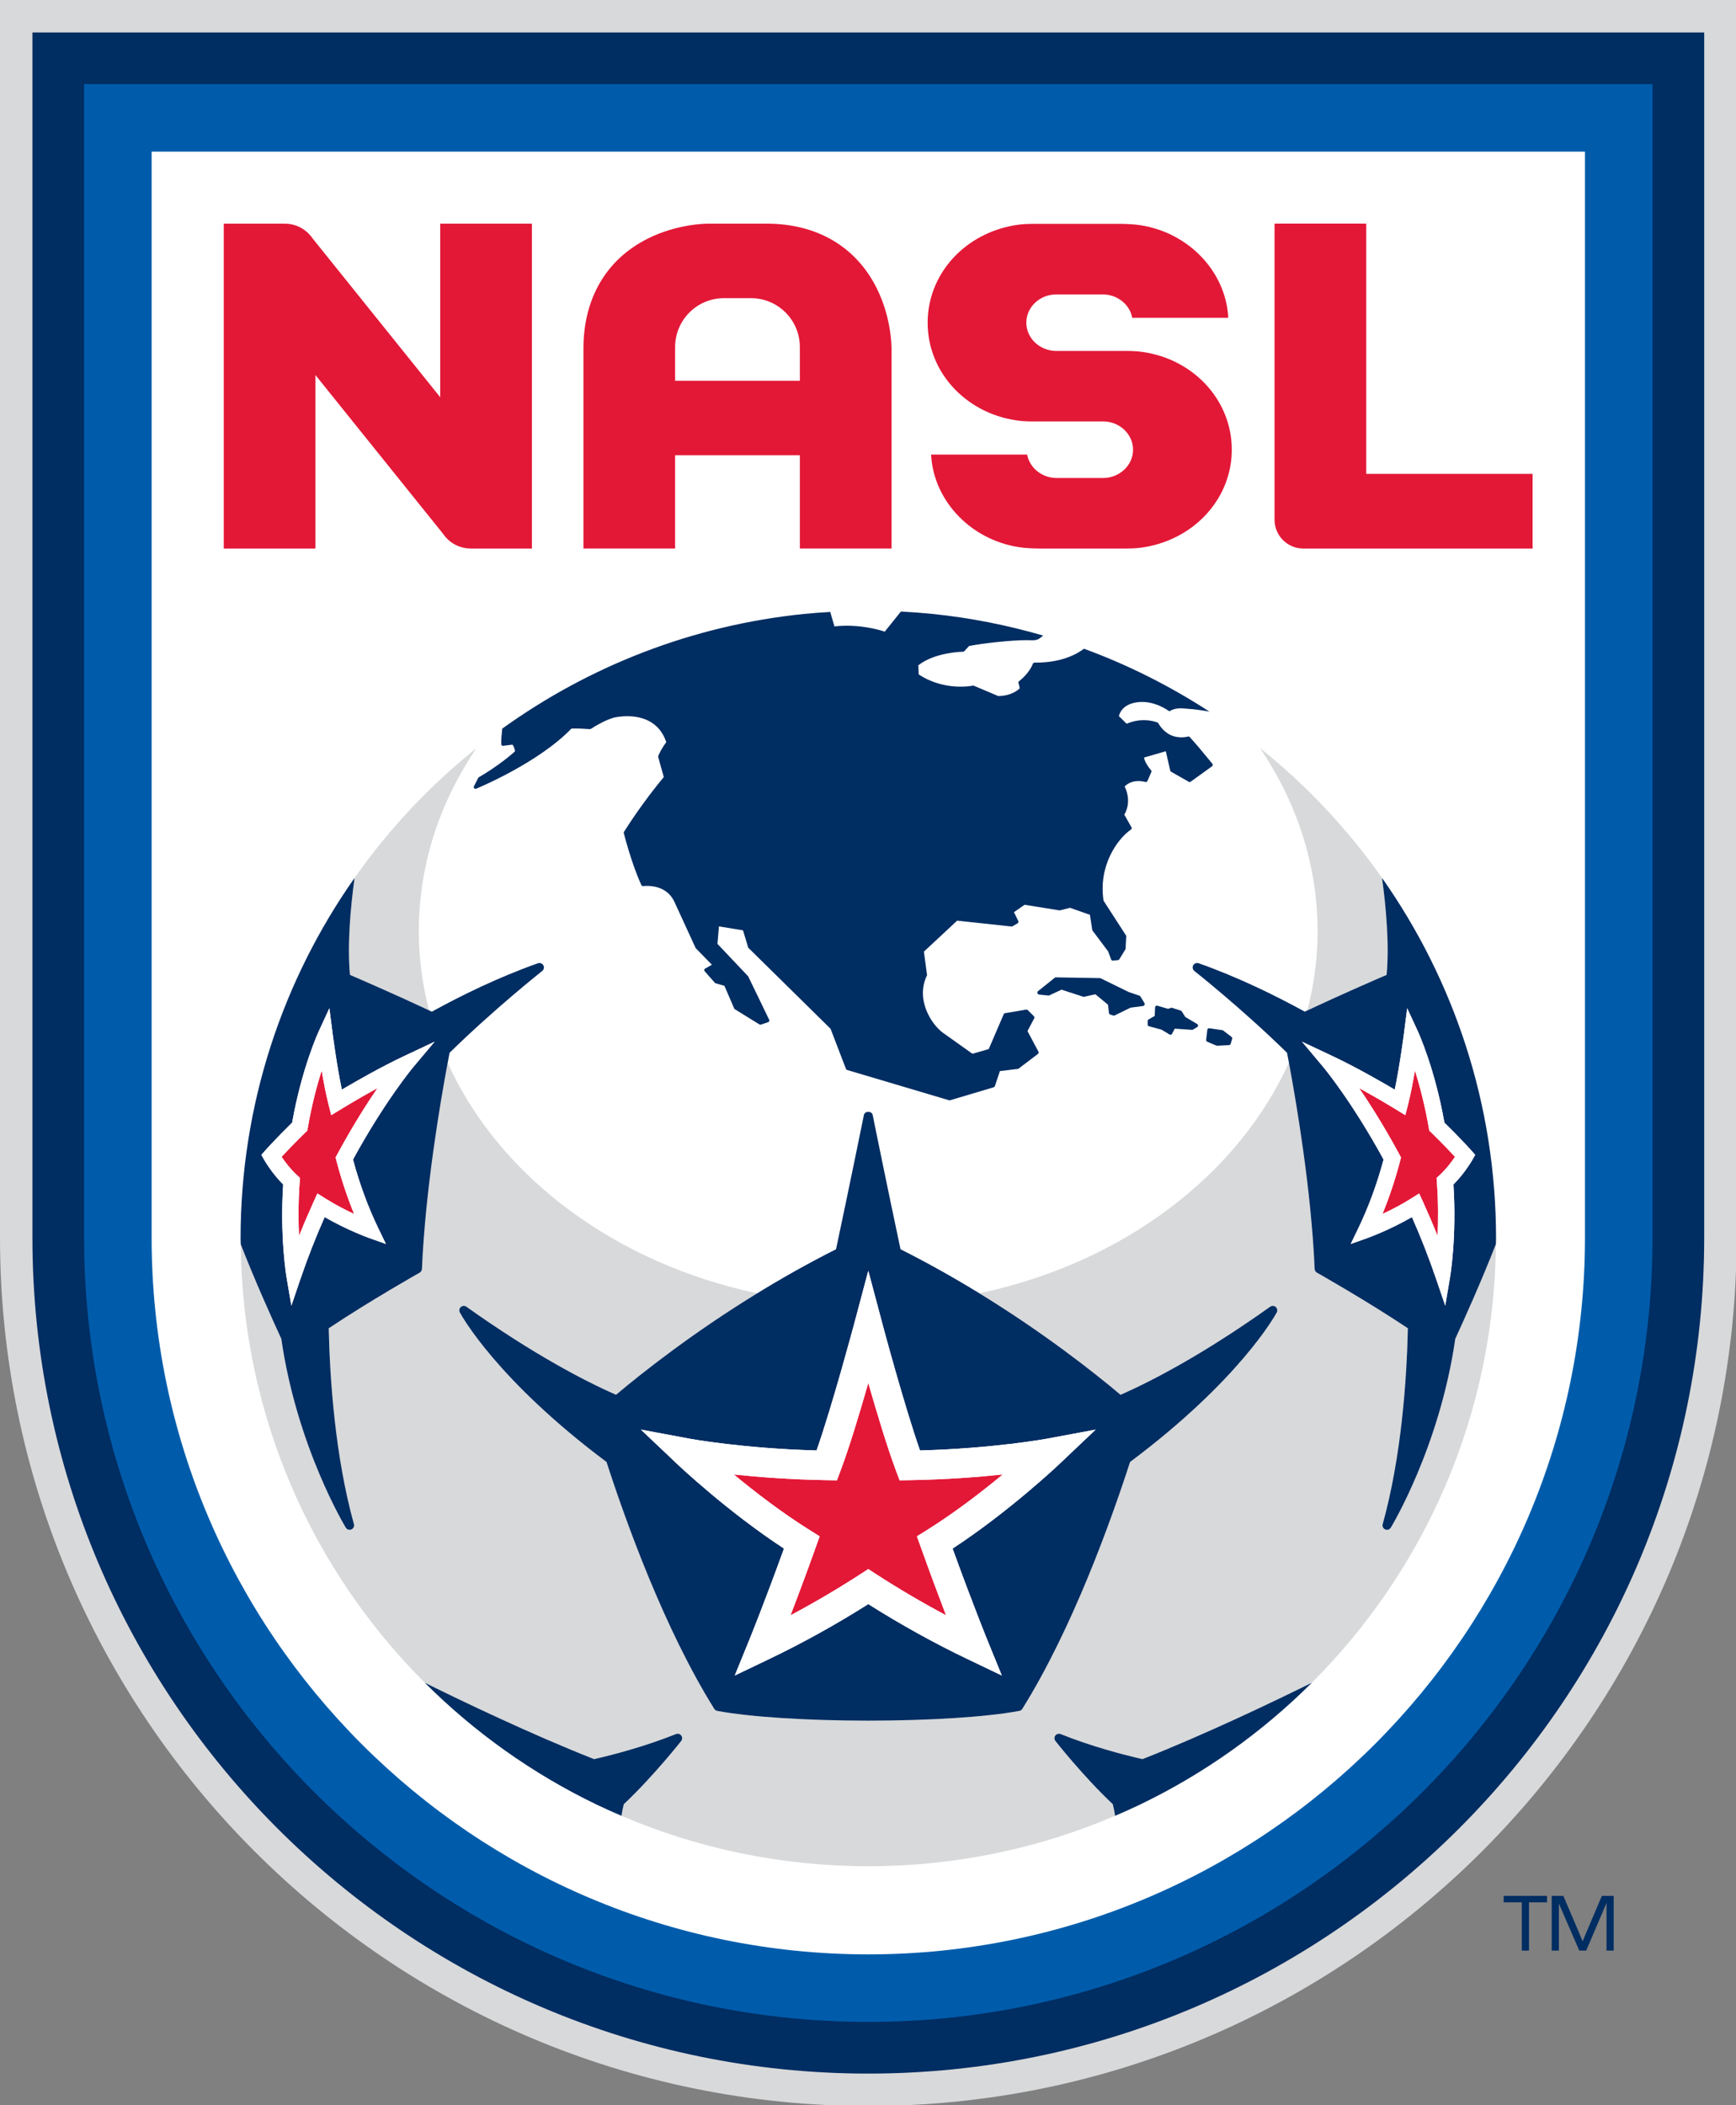 <?xml version="1.0" encoding="UTF-8" standalone="no"?>
<!-- Created with Inkscape (http://www.inkscape.org/) -->

<svg
   xmlns:dc="http://purl.org/dc/elements/1.1/"
   xmlns:cc="http://creativecommons.org/ns#"
   xmlns:rdf="http://www.w3.org/1999/02/22-rdf-syntax-ns#"
   xmlns:svg="http://www.w3.org/2000/svg"
   xmlns="http://www.w3.org/2000/svg"
   xmlns:sodipodi="http://sodipodi.sourceforge.net/DTD/sodipodi-0.dtd"
   xmlns:inkscape="http://www.inkscape.org/namespaces/inkscape"
   width="93.1mm"
   height="112.889mm"
   viewBox="0 0 329.882 400"
   id="svg2"
   version="1.1"
   inkscape:version="0.91 r13725"
   sodipodi:docname="North_American_Soccer_League_(NASL).svg">
  <rect x="0" y="0" width="329.882" height="400" fill="#808080" stroke="none"/>
  <defs
     id="defs4" />
  <sodipodi:namedview
     id="base"
     pagecolor="#ffffff"
     bordercolor="#666666"
     borderopacity="1.0"
     inkscape:pageopacity="0.0"
     inkscape:pageshadow="2"
     inkscape:zoom="0.35"
     inkscape:cx="250"
     inkscape:cy="303.13899"
     inkscape:document-units="px"
     inkscape:current-layer="layer1"
     showgrid="false"
     fit-margin-top="0"
     fit-margin-left="0"
     fit-margin-right="0"
     fit-margin-bottom="0"
     inkscape:window-width="1366"
     inkscape:window-height="705"
     inkscape:window-x="-8"
     inkscape:window-y="-8"
     inkscape:window-maximized="1" />
  <g
     inkscape:label="Layer 1"
     inkscape:groupmode="layer"
     id="layer1"
     transform="translate(312.143,-435.501)">
    <g
       id="g3397"
       transform="matrix(0.66,0,0,0.66,-312.143,435.501)">
      <path
         id="path3337"
         d="M 0,0 0,356.285 C 0,494.127 112.147,606.278 249.995,606.278 387.849,606.277 500,494.126 500,356.285 L 500,0 0,0 Z"
         inkscape:connector-curvature="0"
         style="fill:#d8d9da" />
      <path
         id="path3339"
         d="M 249.995,596.94 C 117.296,596.94 9.334,488.985 9.334,356.284 l 0,-346.947 481.332,0 0,346.948 c 0,132.7 -107.97,240.655 -240.671,240.655 z"
         inkscape:connector-curvature="0"
         style="fill:#002d62" />
      <path
         id="path3341"
         d="m 475.784,356.285 c 0,124.486 -101.288,225.776 -225.789,225.776 -124.494,0 -225.778,-101.291 -225.778,-225.776 l 0,-332.069 451.567,0 0,332.069 z"
         inkscape:connector-curvature="0"
         style="fill:#005cab" />
      <path
         id="path3343"
         d="m 456.341,43.655 -412.686,0 0,312.629 c 0,113.773 92.563,206.337 206.339,206.337 113.785,0 206.346,-92.564 206.346,-206.337 l 0,-312.629 z"
         inkscape:connector-curvature="0"
         style="fill:#ffffff" />
      <path
         id="path3345"
         d="m 376.409,290.882 c 9.752,-4.586 20.082,-9.054 22.822,-10.234 0.798,-8.53 -0.122,-19.082 -1.316,-27.905 -9.897,-14.075 -21.741,-26.674 -35.157,-37.401 10.551,15.579 16.597,33.549 16.597,52.707 -0.001,7.84 -1.027,15.472 -2.946,22.833 z"
         inkscape:connector-curvature="0"
         style="fill:#d8d9da" />
      <path
         id="path3347"
         d="m 320.393,519.391 c -8.571,-8.075 -16.449,-18.104 -16.525,-18.208 -0.358,-0.459 -0.358,-1.095 -0.016,-1.559 0.349,-0.463 0.982,-0.637 1.501,-0.431 8.799,3.523 17.699,5.874 23.583,7.223 18.24,-7.185 38.167,-16.762 48.759,-21.995 32.413,-32.365 52.565,-76.979 53,-126.298 -4.133,10.628 -9.135,21.712 -11.701,27.287 -4.491,31.166 -18.399,54.11 -18.568,54.378 -0.235,0.395 -0.662,0.615 -1.089,0.615 -0.184,0 -0.349,-0.038 -0.519,-0.111 -0.585,-0.253 -0.889,-0.905 -0.721,-1.519 5.45,-19.652 6.925,-41.886 7.252,-56.39 -12.139,-8.098 -26.003,-15.909 -26.187,-16.012 -0.386,-0.216 -0.633,-0.621 -0.655,-1.069 -0.981,-22.779 -5.292,-48.024 -7.413,-59.388 -14.761,32.607 -47.999,57.695 -89.116,66.4 18.645,11.437 32.979,22.759 40.654,29.221 9.135,-4.038 23.797,-11.647 43.078,-25.364 0.49,-0.35 1.151,-0.309 1.6,0.082 0.441,0.393 0.555,1.044 0.283,1.573 -0.474,0.872 -10.698,19.45 -42.228,43.038 -5.527,17.081 -16.632,48.05 -31.038,71.092 -0.184,0.294 -0.485,0.493 -0.82,0.563 -9.296,1.75 -25.565,2.802 -43.513,2.82 -17.956,-0.019 -34.217,-1.07 -43.514,-2.82 -0.344,-0.07 -0.64,-0.272 -0.822,-0.563 -14.402,-23.042 -25.506,-54.011 -31.035,-71.092 -31.53,-23.587 -41.758,-42.166 -42.223,-43.038 -0.28,-0.529 -0.167,-1.18 0.281,-1.573 0.451,-0.39 1.106,-0.431 1.596,-0.082 19.281,13.717 33.947,21.326 43.078,25.359 7.678,-6.458 22.004,-17.777 40.649,-29.213 -41.107,-8.697 -74.341,-33.751 -89.118,-66.341 -2.134,11.404 -6.428,36.587 -7.402,59.325 -0.021,0.448 -0.267,0.853 -0.659,1.069 -0.176,0.104 -14.051,7.915 -26.183,16.012 0.321,14.5 1.808,36.737 7.255,56.387 0.169,0.617 -0.14,1.269 -0.723,1.522 -0.17,0.073 -0.344,0.111 -0.517,0.111 -0.432,0 -0.854,-0.221 -1.094,-0.615 -0.167,-0.268 -14.071,-23.212 -18.573,-54.378 -2.567,-5.575 -7.559,-16.64 -11.681,-27.205 0.447,49.295 20.598,93.873 52.998,126.22 10.594,5.237 30.518,14.806 48.75,21.995 5.877,-1.353 14.773,-3.703 23.579,-7.227 0.531,-0.221 1.157,-0.036 1.502,0.431 0.352,0.463 0.344,1.1 -0.013,1.559 -0.08,0.104 -7.963,10.132 -16.534,18.211 -0.246,0.927 -0.469,2.118 -0.666,3.339 21.814,9.337 45.834,14.519 71.07,14.519 25.229,0 49.246,-5.182 71.058,-14.519 -0.189,-1.22 -0.41,-2.411 -0.66,-3.341 z"
         inkscape:connector-curvature="0"
         style="fill:#d8d9da" />
      <path
         id="path3349"
         d="m 100.758,280.647 c 2.737,1.181 13.037,5.634 22.771,10.212 -1.91,-7.358 -2.944,-14.981 -2.944,-22.811 0,-19.123 6.03,-37.063 16.544,-52.623 -13.378,10.71 -25.183,23.284 -35.054,37.324 -1.196,8.826 -2.115,19.373 -1.317,27.898 z"
         inkscape:connector-curvature="0"
         style="fill:#d8d9da" />
      <path
         id="path3351"
         d="m 305.353,499.193 c -0.519,-0.206 -1.152,-0.032 -1.501,0.431 -0.342,0.463 -0.342,1.1 0.016,1.559 0.076,0.104 7.954,10.132 16.525,18.208 0.25,0.93 0.471,2.122 0.663,3.342 2.46,-1.051 4.894,-2.14 7.292,-3.295 18.395,-8.867 35.057,-20.755 49.348,-35.017 -10.591,5.233 -30.519,14.81 -48.759,21.995 -5.885,-1.349 -14.785,-3.699 -23.584,-7.223 z"
         inkscape:connector-curvature="0"
         style="fill:#002d62" />
      <path
         id="path3353"
         d="m 305.64,284.902 6.365,2.078 3.38,-0.752 3.63,3.01 0.269,2.368 c 0.037,0.22 0.183,0.406 0.396,0.475 l 0.857,0.266 c 0.048,0.02 0.106,0.028 0.155,0.028 0.085,0 0.158,-0.021 0.235,-0.054 l 4.567,-2.237 3.601,-0.48 c 0.191,-0.024 0.361,-0.145 0.434,-0.32 0.078,-0.178 0.07,-0.38 -0.037,-0.544 l -1.144,-1.874 c -0.066,-0.11 -0.173,-0.189 -0.294,-0.235 l -3.123,-1.066 -8.137,-3.985 -12.79,-0.217 c -0.122,0.027 -0.243,0.042 -0.342,0.118 l -4.767,3.826 c -0.165,0.136 -0.25,0.377 -0.19,0.602 0.062,0.217 0.246,0.381 0.467,0.41 l 2.817,0.281 3.651,-1.698 z"
         inkscape:connector-curvature="0"
         style="fill:#002d62" />
      <path
         id="path3355"
         d="m 330.786,295.431 3.623,0.985 2.347,1.405 c 0.073,0.049 0.158,0.075 0.25,0.075 0.044,0 0.084,-0.007 0.128,-0.022 0.14,-0.039 0.243,-0.129 0.306,-0.252 l 0.776,-1.491 5.115,0.349 1.35,-0.801 c 0.15,-0.092 0.243,-0.259 0.243,-0.443 0,-0.182 -0.085,-0.35 -0.235,-0.441 l -3.428,-2.032 -1.11,-1.758 -2.839,-0.921 -1.023,0.334 -3.082,-0.899 c -0.144,-0.049 -0.305,-0.018 -0.426,0.078 -0.129,0.09 -0.206,0.235 -0.213,0.392 l -0.107,2.477 -1.773,1.013 c -0.154,0.092 -0.25,0.259 -0.257,0.445 l -0.011,1.01 c -0.009,0.234 0.145,0.44 0.366,0.497 z"
         inkscape:connector-curvature="0"
         style="fill:#002d62" />
      <path
         id="path3357"
         d="m 347.577,299.896 2.681,1.121 c 0.063,0.022 0.128,0.037 0.184,0.037 0.022,0 0.022,0 0.029,0 l 3.395,-0.194 c 0.212,-0.015 0.396,-0.159 0.459,-0.364 l 0.434,-1.429 c 0.059,-0.203 -0.019,-0.431 -0.177,-0.559 l -2.49,-1.91 -3.919,-0.59 c -0.137,-0.027 -0.269,0.011 -0.375,0.094 -0.107,0.088 -0.173,0.209 -0.188,0.355 l -0.342,2.899 c -0.026,0.228 0.107,0.455 0.309,0.54 z"
         inkscape:connector-curvature="0"
         style="fill:#002d62" />
      <path
         id="path3359"
         d="m 399.23,280.647 c -2.74,1.181 -13.069,5.648 -22.822,10.234 -0.25,0.117 -0.504,0.237 -0.754,0.351 -8.51,-4.674 -19.208,-9.927 -30.548,-13.936 -0.604,-0.197 -1.251,0.046 -1.563,0.594 -0.295,0.548 -0.159,1.241 0.327,1.629 0.199,0.152 13.82,10.927 26.684,23.556 0.151,0.82 0.335,1.744 0.541,2.839 2.121,11.363 6.432,36.609 7.413,59.388 0.022,0.448 0.269,0.853 0.655,1.069 0.184,0.104 14.048,7.915 26.187,16.012 -0.327,14.503 -1.802,36.737 -7.252,56.39 -0.168,0.614 0.136,1.266 0.721,1.519 0.169,0.073 0.334,0.111 0.519,0.111 0.427,0 0.854,-0.221 1.089,-0.615 0.168,-0.268 14.077,-23.212 18.568,-54.378 2.566,-5.575 7.568,-16.659 11.701,-27.287 0,-0.537 0.037,-1.066 0.037,-1.592 0,-38.639 -12.165,-74.411 -32.817,-103.789 1.193,8.823 2.112,19.376 1.314,27.905 z m 5.921,9.608 3.064,6.616 c 0.195,0.438 4.909,10.765 7.656,26.311 4.851,4.74 7.752,8.02 7.881,8.164 l 0.981,1.118 -0.731,1.294 c -0.092,0.169 -2.229,3.935 -5.535,7.241 0.975,15.03 -0.897,26.254 -0.982,26.739 l -1.378,8.142 -2.669,-7.818 c -2.019,-5.928 -4.34,-11.867 -6.922,-17.689 -6.487,3.751 -12.536,5.925 -12.819,6.032 l -4.803,1.706 2.213,-4.593 c 2.917,-6.052 5.351,-12.684 7.249,-19.708 -9.127,-16.75 -17.273,-26.525 -17.365,-26.625 l -6.12,-7.303 8.624,4.064 c 6.852,3.221 14.298,7.509 18.075,9.737 1.453,-6.913 2.647,-16.096 2.655,-16.203 l 0.926,-7.225 z"
         inkscape:connector-curvature="0"
         style="fill:#002d62" />
      <path
         id="path3361"
         d="m 144.318,214.231 c 10e-4,0.145 0.068,0.274 0.176,0.362 0.109,0.094 0.249,0.128 0.388,0.11 1.111,-0.164 2.193,-0.283 2.681,-0.333 0.553,0.767 0.682,1.568 0.713,1.93 -0.83,0.734 -4.49,4.001 -10.539,7.537 l -1.286,2.527 c -0.087,0.184 -0.059,0.404 0.071,0.557 0.138,0.151 0.355,0.208 0.533,0.14 0.188,-0.061 17.878,-7.357 27.471,-17.319 0.388,-0.019 0.789,-0.026 1.182,-0.026 2.021,-0.003 3.979,0.235 4.333,0.164 1.708,-1.113 4.265,-2.589 6.714,-3.297 0.022,-0.003 1.642,-0.403 3.815,-0.403 4.001,0 9.179,1.306 11.271,7.467 -1.294,1.69 -2.285,3.727 -2.362,4.145 0,0 0.634,2.411 1.638,5.905 -1.026,1.226 -6.439,7.788 -11.45,15.75 -0.068,0.118 -0.093,0.255 -0.059,0.388 0.02,0.088 2.191,8.771 5.062,14.968 0.096,0.199 0.296,0.309 0.522,0.281 0.015,-0.004 0.431,-0.057 1.082,-0.057 2.22,0 6.22,0.629 8.026,4.865 l 5.992,13.04 4.676,4.795 -1.954,1.107 c -0.13,0.073 -0.219,0.198 -0.247,0.344 -0.025,0.149 0.019,0.3 0.109,0.41 l 3.039,3.438 2.659,0.765 2.875,6.668 7.216,4.458 c 0.125,0.079 0.285,0.093 0.419,0.044 l 2.085,-0.708 c 0.136,-0.044 0.243,-0.143 0.299,-0.278 0.056,-0.132 0.052,-0.277 -0.01,-0.406 l -6.044,-12.5 -8.85,-9.354 0.432,-5.027 6.928,1.138 1.504,4.994 23.705,23.341 4.431,11.555 c 0.057,0.143 0.171,0.26 0.314,0.301 l 29.375,8.726 c 0.056,0.016 0.1,0.019 0.144,0.019 0.048,0 0.099,-0.003 0.147,-0.019 l 12.577,-3.747 c 0.15,-0.048 0.265,-0.169 0.32,-0.32 l 1.446,-4.336 5.273,-0.632 5.688,-4.31 c 0.199,-0.155 0.25,-0.42 0.136,-0.641 l -3.158,-5.935 1.949,-3.681 c 0.107,-0.191 0.07,-0.43 -0.092,-0.587 l -1.78,-1.774 c -0.114,-0.11 -0.268,-0.155 -0.433,-0.136 l -6.109,1.032 c -0.173,0.031 -0.309,0.141 -0.372,0.292 l -4.317,10.039 -4.681,1.357 -8.466,-6.014 c -3.302,-2.371 -8.046,-9.587 -4.612,-16.609 l -0.908,-6.787 9.572,-8.92 15.787,1.703 1.623,-0.933 c 0.221,-0.126 0.312,-0.412 0.205,-0.647 l -1.257,-2.563 3.052,-2.127 10.117,1.618 2.979,-0.743 5.725,2.01 0.691,4.474 4.561,6.075 0.845,2.303 c 0.067,0.209 0.287,0.338 0.507,0.327 l 1.487,-0.132 c 0.143,-0.016 0.29,-0.099 0.364,-0.229 l 1.806,-2.96 0.199,-3.799 -6.539,-10.121 c -1.529,-9.958 3.873,-17.699 7.892,-20.483 0.213,-0.14 0.283,-0.424 0.147,-0.65 l -2.063,-3.639 c 0.563,-0.916 2.07,-4.016 0.1,-8.106 0.449,-0.48 1.709,-1.569 3.994,-1.569 0.639,0 1.309,0.092 2.003,0.263 0.221,0.042 0.471,-0.064 0.57,-0.281 l 1.118,-2.569 c 0.078,-0.184 0.048,-0.39 -0.092,-0.537 -0.507,-0.564 -1.794,-2.234 -2.022,-3.639 2.504,-0.715 3.912,-1.124 6.273,-1.81 0.478,2.045 0.769,3.251 1.276,5.566 0.026,0.14 0.114,0.26 0.247,0.328 2.044,1.146 3.074,1.724 5.1,2.896 0.173,0.091 0.379,0.088 0.54,-0.026 1.873,-1.325 3.013,-2.155 4.413,-3.175 l 1.743,-1.263 c 0.114,-0.084 0.184,-0.206 0.206,-0.342 0.015,-0.134 -0.029,-0.274 -0.107,-0.377 l -1.437,-1.735 c -1.773,-2.163 -2.825,-3.442 -5.079,-5.955 -0.121,-0.14 -0.327,-0.2 -0.511,-0.143 -0.007,0.003 -0.784,0.228 -1.886,0.228 -1.972,0 -4.711,-0.693 -6.767,-4.226 -0.07,-0.031 -1.67,-0.722 -4.067,-0.722 -1.695,0 -3.358,0.346 -4.938,1.022 -0.313,-0.277 -0.669,-0.641 -1.03,-1.007 -0.427,-0.423 -0.849,-0.846 -1.209,-1.157 0.176,-0.842 1.11,-3.62 5.703,-4.069 4.626,-0.441 8.517,2.455 8.558,2.48 0.165,0.131 0.408,0.142 0.577,0.024 0.008,-0.015 1.379,-0.993 4.247,-0.64 3.152,0.198 5.947,0.682 6.995,0.883 -11.249,-7.304 -23.341,-13.429 -36.127,-18.106 -2.012,1.519 -6.365,3.992 -13.779,3.992 l -0.456,0 c -0.247,0.073 -0.405,0.123 -0.482,0.32 -1.081,2.884 -3.95,5.017 -3.986,5.04 -0.183,0.134 -0.246,0.373 -0.154,0.586 0.25,0.627 0.29,1.394 0.364,1.455 -0.335,0.35 -2.314,2.188 -6.19,2.227 l -7.17,-3.03 c -0.029,0.011 -8.16,1.814 -15.733,-3.198 l -0.106,-2.629 c 4.887,-3.827 12.787,-3.898 12.872,-3.902 0.136,0 0.26,-0.053 0.35,-0.146 l 1.386,-1.508 c 4.067,-0.79 12.043,-1.678 16.626,-1.678 0.481,0 0.916,0.009 1.684,0.035 0.897,0 1.544,-0.191 2.092,-0.616 l 0.938,-0.739 c -10.286,-2.98 -20.929,-5.116 -31.876,-6.228 -3.009,-0.308 -6.035,-0.536 -9.09,-0.691 l -4.656,5.799 c -1.456,-0.502 -7.342,-2.28 -14.481,-1.522 l -1.212,-4.159 c -2.519,0.152 -5.026,0.319 -7.516,0.574 -32.241,3.274 -61.941,15.059 -86.912,33.016 -0.155,1.36 -0.344,3.33 -0.291,4.479 z"
         inkscape:connector-curvature="0"
         style="fill:#002d62" />
      <path
         id="path3363"
         d="m 404.614,321.037 -3.016,-1.849 c -0.063,-0.044 -4.567,-2.807 -10.293,-5.955 3.215,4.696 7.278,11.11 11.581,19.075 l 0.485,0.9 -0.257,0.994 c -1.395,5.321 -3.093,10.437 -5.079,15.272 2.397,-1.115 5.259,-2.574 8.046,-4.318 l 2.519,-1.585 1.235,2.708 c 1.422,3.147 2.783,6.317 4.064,9.517 0.197,-4.324 0.235,-9.628 -0.199,-15.445 l -0.085,-1.247 0.923,-0.854 c 1.894,-1.757 3.442,-3.835 4.376,-5.229 -1.361,-1.459 -3.714,-3.946 -6.796,-6.958 l -0.611,-0.584 -0.143,-0.839 c -1.122,-6.501 -2.625,-12.138 -3.982,-16.464 -0.548,3.229 -1.203,6.678 -1.894,9.422 l -0.874,3.439 z"
         inkscape:connector-curvature="0"
         style="fill:#e31837" />
      <path
         id="path3365"
         d="m 383.495,303.944 -8.624,-4.064 6.12,7.303 c 0.092,0.1 8.238,9.874 17.365,26.625 -1.898,7.024 -4.332,13.655 -7.249,19.708 l -2.213,4.593 4.803,-1.706 c 0.283,-0.107 6.333,-2.28 12.819,-6.032 2.582,5.822 4.903,11.761 6.922,17.689 l 2.669,7.818 1.378,-8.142 c 0.085,-0.485 1.958,-11.709 0.982,-26.739 3.306,-3.306 5.442,-7.071 5.535,-7.241 l 0.731,-1.294 -0.981,-1.118 c -0.129,-0.144 -3.03,-3.424 -7.881,-8.164 -2.747,-15.545 -7.461,-25.873 -7.656,-26.311 l -3.064,-6.616 -0.927,7.224 c -0.007,0.107 -1.202,9.29 -2.655,16.203 -3.776,-2.226 -11.223,-6.515 -18.074,-9.736 z m 27.871,20.696 0.143,0.839 0.611,0.584 c 3.082,3.012 5.436,5.498 6.796,6.958 -0.934,1.394 -2.482,3.472 -4.376,5.229 l -0.923,0.854 0.085,1.247 c 0.434,5.817 0.396,11.121 0.199,15.445 -1.281,-3.2 -2.642,-6.369 -4.064,-9.517 l -1.235,-2.708 -2.519,1.585 c -2.788,1.744 -5.649,3.203 -8.046,4.318 1.985,-4.836 3.684,-9.951 5.079,-15.272 l 0.257,-0.994 -0.485,-0.9 c -4.303,-7.965 -8.366,-14.379 -11.581,-19.075 5.726,3.148 10.23,5.911 10.293,5.955 l 3.016,1.849 0.875,-3.438 c 0.69,-2.744 1.345,-6.192 1.894,-9.422 1.355,4.325 2.859,9.962 3.981,16.463 z"
         inkscape:connector-curvature="0"
         style="fill:#ffffff" />
      <path
         id="path3367"
         d="m 251.254,320.974 c -0.247,-1.199 -2.273,-1.199 -2.52,0 -0.054,0.269 -4.427,21.789 -8.03,38.658 -8.086,4.082 -15.7,8.387 -22.7,12.687 -18.645,11.437 -32.971,22.756 -40.649,29.213 -9.131,-4.034 -23.796,-11.643 -43.078,-25.359 -0.49,-0.35 -1.145,-0.309 -1.596,0.082 -0.448,0.393 -0.562,1.044 -0.281,1.573 0.465,0.872 10.693,19.45 42.223,43.038 5.529,17.081 16.633,48.05 31.035,71.092 0.182,0.291 0.478,0.493 0.822,0.563 9.296,1.75 25.558,2.802 43.514,2.82 17.947,-0.019 34.217,-1.07 43.513,-2.82 0.335,-0.07 0.636,-0.269 0.82,-0.563 14.405,-23.042 25.51,-54.011 31.038,-71.092 31.53,-23.587 41.754,-42.166 42.228,-43.038 0.272,-0.529 0.158,-1.18 -0.283,-1.573 -0.449,-0.39 -1.11,-0.431 -1.6,-0.082 -19.281,13.717 -33.942,21.326 -43.078,25.364 -7.675,-6.462 -22.009,-17.784 -40.654,-29.221 -7.001,-4.299 -14.607,-8.602 -22.701,-12.68 -3.606,-16.873 -7.967,-38.393 -8.023,-38.662 z m 64.208,90.576 -10.407,9.866 c -0.611,0.585 -14.533,13.728 -30.788,24.382 5.697,15.743 9.988,26.279 10.028,26.389 l 4.147,10.161 -9.896,-4.74 c -9.539,-4.557 -19.358,-10.002 -28.553,-15.824 -9.177,5.81 -19,11.259 -28.55,15.824 l -9.897,4.74 4.144,-10.161 c 0.049,-0.106 4.334,-10.646 10.03,-26.389 -16.26,-10.654 -30.177,-23.794 -30.795,-24.382 l -10.403,-9.866 14.098,2.629 c 0.16,0.029 15.204,2.792 36.483,3.376 4.571,-13.059 10.726,-36.113 10.795,-36.359 l 4.095,-15.364 4.094,15.36 c 0.06,0.25 6.226,23.304 10.793,36.363 21.285,-0.584 36.33,-3.347 36.48,-3.376 l 14.102,-2.629 z"
         inkscape:connector-curvature="0"
         style="fill:#002d62" />
      <path
         id="path3369"
         d="m 99.564,439.788 c 0.24,0.395 0.662,0.615 1.094,0.615 0.173,0 0.347,-0.038 0.517,-0.111 0.583,-0.253 0.892,-0.905 0.723,-1.522 -5.448,-19.649 -6.935,-41.886 -7.255,-56.387 12.132,-8.098 26.007,-15.909 26.183,-16.012 0.392,-0.216 0.638,-0.621 0.659,-1.069 0.974,-22.738 5.268,-47.921 7.402,-59.325 0.208,-1.114 0.388,-2.063 0.552,-2.901 12.868,-12.632 26.481,-23.403 26.672,-23.556 0.495,-0.388 0.631,-1.081 0.329,-1.629 -0.301,-0.548 -0.952,-0.791 -1.551,-0.594 -11.342,4.012 -22.045,9.261 -30.555,13.943 -0.267,-0.128 -0.539,-0.256 -0.805,-0.381 -9.733,-4.578 -20.033,-9.031 -22.771,-10.212 -0.798,-8.526 0.121,-19.073 1.317,-27.897 -20.647,29.377 -32.811,65.146 -32.811,103.781 0,0.559 0.037,1.111 0.046,1.674 4.123,10.565 9.114,21.63 11.681,27.205 4.502,31.166 18.406,54.111 18.573,54.378 z M 84.109,323.181 c 2.752,-15.549 7.466,-25.873 7.67,-26.311 l 3.056,-6.619 0.926,7.228 c 0.015,0.107 1.2,9.297 2.662,16.203 3.774,-2.228 11.218,-6.517 18.076,-9.737 l 8.635,-4.064 -6.134,7.303 c -0.088,0.1 -8.243,9.874 -17.365,26.625 1.897,7.039 4.335,13.663 7.251,19.708 l 2.22,4.593 -4.814,-1.706 c -0.277,-0.107 -6.34,-2.28 -12.819,-6.032 -2.589,5.848 -4.908,11.783 -6.925,17.689 l -2.66,7.826 -1.387,-8.149 c -0.081,-0.485 -1.949,-11.713 -0.974,-26.739 -3.31,-3.306 -5.449,-7.071 -5.544,-7.237 l -0.73,-1.295 0.987,-1.121 c 0.124,-0.145 3.031,-3.425 7.869,-8.165 z"
         inkscape:connector-curvature="0"
         style="fill:#002d62" />
      <path
         id="path3371"
         d="m 196.127,501.183 c 0.357,-0.459 0.364,-1.095 0.013,-1.559 -0.345,-0.467 -0.971,-0.652 -1.502,-0.431 -8.806,3.523 -17.702,5.874 -23.579,7.227 -18.233,-7.188 -38.156,-16.758 -48.75,-21.995 14.289,14.261 30.945,26.146 49.335,35.013 2.394,1.152 4.834,2.244 7.285,3.295 0.197,-1.221 0.419,-2.412 0.666,-3.339 8.569,-8.079 16.452,-18.107 16.532,-18.211 z"
         inkscape:connector-curvature="0"
         style="fill:#002d62" />
      <path
         id="path3373"
         d="m 259.021,426.153 -1.052,-2.788 c -2.463,-6.545 -5.545,-16.777 -7.974,-25.238 -2.429,8.473 -5.507,18.693 -7.985,25.238 l -1.048,2.788 -2.981,-0.051 c -10.576,-0.184 -19.745,-0.895 -26.709,-1.64 5.916,4.897 13.727,10.937 21.829,16.003 l 2.894,1.81 -1.15,3.21 c -2.773,7.755 -5.277,14.442 -7.226,19.516 6.833,-3.64 13.637,-7.641 20.069,-11.805 l 2.308,-1.493 2.3,1.493 c 6.443,4.171 13.257,8.175 20.078,11.805 -1.941,-5.074 -4.446,-11.761 -7.226,-19.519 l -1.148,-3.208 2.901,-1.81 c 8.091,-5.067 15.902,-11.106 21.815,-16.003 -6.966,0.746 -16.13,1.456 -26.71,1.64 l -2.985,0.052 z"
         inkscape:connector-curvature="0"
         style="fill:#e31837" />
      <path
         id="path3375"
         d="m 264.882,417.555 c -4.567,-13.059 -10.734,-36.113 -10.793,-36.363 l -4.094,-15.36 -4.095,15.364 c -0.07,0.246 -6.224,23.3 -10.795,36.359 -21.279,-0.584 -36.323,-3.347 -36.483,-3.376 l -14.098,-2.629 10.403,9.866 c 0.618,0.588 14.535,13.728 30.795,24.382 -5.696,15.743 -9.98,26.282 -10.03,26.389 l -4.144,10.161 9.897,-4.74 c 9.55,-4.564 19.373,-10.014 28.55,-15.824 9.195,5.821 19.014,11.267 28.553,15.824 l 9.896,4.74 -4.147,-10.161 c -0.041,-0.11 -4.332,-10.646 -10.028,-26.389 16.254,-10.654 30.176,-23.797 30.788,-24.382 l 10.407,-9.866 -14.1,2.629 c -0.152,0.029 -15.197,2.792 -36.482,3.376 z m 2.019,22.91 -2.901,1.81 1.146,3.208 c 2.78,7.758 5.285,14.445 7.226,19.519 -6.821,-3.63 -13.635,-7.634 -20.078,-11.805 l -2.3,-1.493 -2.308,1.493 c -6.432,4.164 -13.236,8.165 -20.069,11.805 1.949,-5.074 4.453,-11.761 7.226,-19.516 l 1.15,-3.21 -2.894,-1.81 c -8.102,-5.067 -15.914,-11.106 -21.829,-16.003 6.964,0.746 16.133,1.456 26.709,1.64 l 2.981,0.051 1.048,-2.788 c 2.478,-6.545 5.557,-16.766 7.985,-25.238 2.429,8.461 5.511,18.693 7.974,25.238 l 1.052,2.788 2.986,-0.051 c 10.58,-0.184 19.744,-0.895 26.71,-1.64 -5.912,4.896 -13.723,10.935 -21.814,16.002 z"
         inkscape:connector-curvature="0"
         style="fill:#ffffff" />
      <path
         id="path3377"
         d="m 85.455,338.25 0.914,0.854 -0.092,1.247 c -0.414,5.824 -0.383,11.131 -0.186,15.445 1.278,-3.192 2.637,-6.369 4.068,-9.517 l 1.228,-2.708 2.519,1.585 c 2.791,1.744 5.649,3.203 8.05,4.318 -1.983,-4.836 -3.682,-9.951 -5.077,-15.272 l -0.259,-0.994 0.487,-0.9 c 4.301,-7.965 8.371,-14.382 11.579,-19.075 -5.729,3.148 -10.222,5.911 -10.293,5.955 l -3.023,1.849 -0.861,-3.438 c -0.694,-2.744 -1.347,-6.192 -1.896,-9.422 -1.366,4.326 -2.871,9.963 -3.989,16.464 l -0.142,0.839 -0.607,0.584 c -3.085,3.012 -5.443,5.498 -6.805,6.958 0.941,1.394 2.485,3.471 4.385,5.228 z"
         inkscape:connector-curvature="0"
         style="fill:#e31837" />
      <path
         id="path3379"
         d="m 76.241,331.345 -0.987,1.121 0.73,1.295 c 0.095,0.166 2.234,3.931 5.544,7.237 -0.975,15.026 0.894,26.254 0.974,26.739 l 1.387,8.149 2.66,-7.826 c 2.017,-5.906 4.336,-11.841 6.925,-17.689 6.479,3.751 12.542,5.925 12.819,6.032 l 4.814,1.706 -2.22,-4.593 c -2.917,-6.045 -5.354,-12.669 -7.251,-19.708 9.122,-16.75 17.277,-26.525 17.365,-26.625 l 6.134,-7.303 -8.635,4.064 c -6.858,3.221 -14.301,7.509 -18.076,9.737 -1.462,-6.906 -2.647,-16.096 -2.662,-16.203 l -0.926,-7.228 -3.056,6.619 c -0.204,0.438 -4.918,10.762 -7.67,26.311 -4.839,4.741 -7.746,8.021 -7.869,8.165 z m 11.633,-5.281 0.607,-0.584 0.142,-0.839 c 1.118,-6.501 2.624,-12.138 3.989,-16.464 0.548,3.229 1.201,6.678 1.896,9.422 l 0.861,3.438 3.023,-1.849 c 0.071,-0.044 4.564,-2.807 10.293,-5.955 -3.208,4.693 -7.277,11.11 -11.579,19.075 l -0.487,0.9 0.259,0.994 c 1.395,5.321 3.093,10.437 5.077,15.272 -2.401,-1.115 -5.259,-2.574 -8.05,-4.318 l -2.519,-1.585 -1.228,2.708 c -1.431,3.147 -2.79,6.324 -4.068,9.517 -0.197,-4.314 -0.228,-9.621 0.186,-15.445 l 0.092,-1.247 -0.914,-0.854 c -1.9,-1.757 -3.444,-3.835 -4.385,-5.229 1.362,-1.459 3.72,-3.945 6.805,-6.957 z"
         inkscape:connector-curvature="0"
         style="fill:#ffffff" />
      <path
         id="path3381"
         d="m 81.95,64.385 -17.523,0 0,93.525 26.393,0 0,-49.94 36.731,45.683 c 0.307,0.483 2.833,4.257 8.059,4.257 l 17.529,0 0,-93.525 -26.399,0 0,49.962 -36.729,-45.696 c -0.156,-0.236 -2.71,-4.266 -8.061,-4.266"
         inkscape:connector-curvature="0"
         style="fill:#e31837" />
      <path
         id="path3383"
         d="m 220.731,64.385 -16.796,0 c -0.904,0 -9.079,0.118 -17.406,4.29 -11.967,5.976 -18.547,17.219 -18.547,31.667 l 0,57.567 26.391,0 0,-26.848 35.917,0 0,26.848 26.403,0 0,-57.567 c 0,-0.906 -0.114,-9.074 -4.288,-17.407 -5.978,-11.962 -17.229,-18.55 -31.674,-18.55 m 9.559,45.232 -35.917,0 0,-9.716 c 0,-7.757 6.309,-14.07 14.071,-14.07 l 7.784,0 c 7.758,0 14.062,6.313 14.062,14.066 l 0,9.72 z"
         inkscape:connector-curvature="0"
         style="fill:#e31837" />
      <path
         id="path3385"
         d="m 327.488,101.144 c -0.912,-0.075 -2.284,-0.11 -2.284,-0.11 l -21.047,0 c -4.773,0 -8.663,-3.657 -8.663,-8.145 0,-4.483 3.883,-8.14 8.656,-8.14 l 13.313,0 c 4.263,0 7.818,2.911 8.528,6.737 l 27.647,0 c -0.692,-13.68 -12.044,-25.201 -26.592,-26.823 0,0 -2.343,-0.221 -4.52,-0.221 l -25.198,0 c -2.431,0 -5.42,0.2 -9.22,1.355 -12.555,3.802 -21.027,14.649 -21.027,27.1 0,14.657 11.672,26.831 27.146,28.311 0.916,0.076 2.269,0.107 2.269,0.107 l 21.057,0 c 4.781,0 8.672,3.653 8.672,8.149 0,4.479 -3.883,8.142 -8.657,8.142 l -13.322,0 c -4.255,-0.007 -7.808,-2.913 -8.517,-6.744 l -27.651,0 c 0.703,13.691 12.051,25.202 26.584,26.827 0,0 2.361,0.224 4.538,0.224 l 25.191,0 c 2.435,0 5.428,-0.206 9.219,-1.355 12.551,-3.802 21.042,-14.662 21.042,-27.105 0.001,-14.655 -11.686,-26.83 -27.164,-28.309"
         inkscape:connector-curvature="0"
         style="fill:#e31837" />
      <path
         id="path3387"
         d="m 441.26,136.418 -47.899,0 0,-72.043 -26.4,0 0,85.285 c 0.022,4.529 3.664,8.195 8.189,8.252 l 66.11,0 0,-21.494 z"
         inkscape:connector-curvature="0"
         style="fill:#e31837" />
      <path
         id="path3389"
         d="m 440.216,547.644 0,13.891 -2.064,0 0,-13.891 -5.222,0 0,-1.864 12.485,0 0,1.864 -5.199,0 z m 24.385,-1.864 0,15.754 -2.056,0 0,-12.508 0,-0.305 0,-0.629 0,-0.29 c -0.048,0.129 -0.077,0.209 -0.106,0.246 l -0.122,0.313 -0.122,0.276 -5.505,12.896 -1.993,0 -5.52,-12.739 -0.121,-0.24 -0.114,-0.282 c -0.026,-0.06 -0.063,-0.155 -0.114,-0.302 l 0,0.364 0,0.339 0,0.353 0,12.508 -2.07,0 0,-15.754 3.354,0 4.31,10.102 0.684,1.623 0.327,0.804 0.231,0.531 c 0.114,-0.254 0.203,-0.435 0.235,-0.531 l 0.32,-0.804 0.692,-1.623 4.295,-10.102 3.395,0 z"
         inkscape:connector-curvature="0"
         style="fill:#002d62" />
    </g>
  </g>
</svg>
